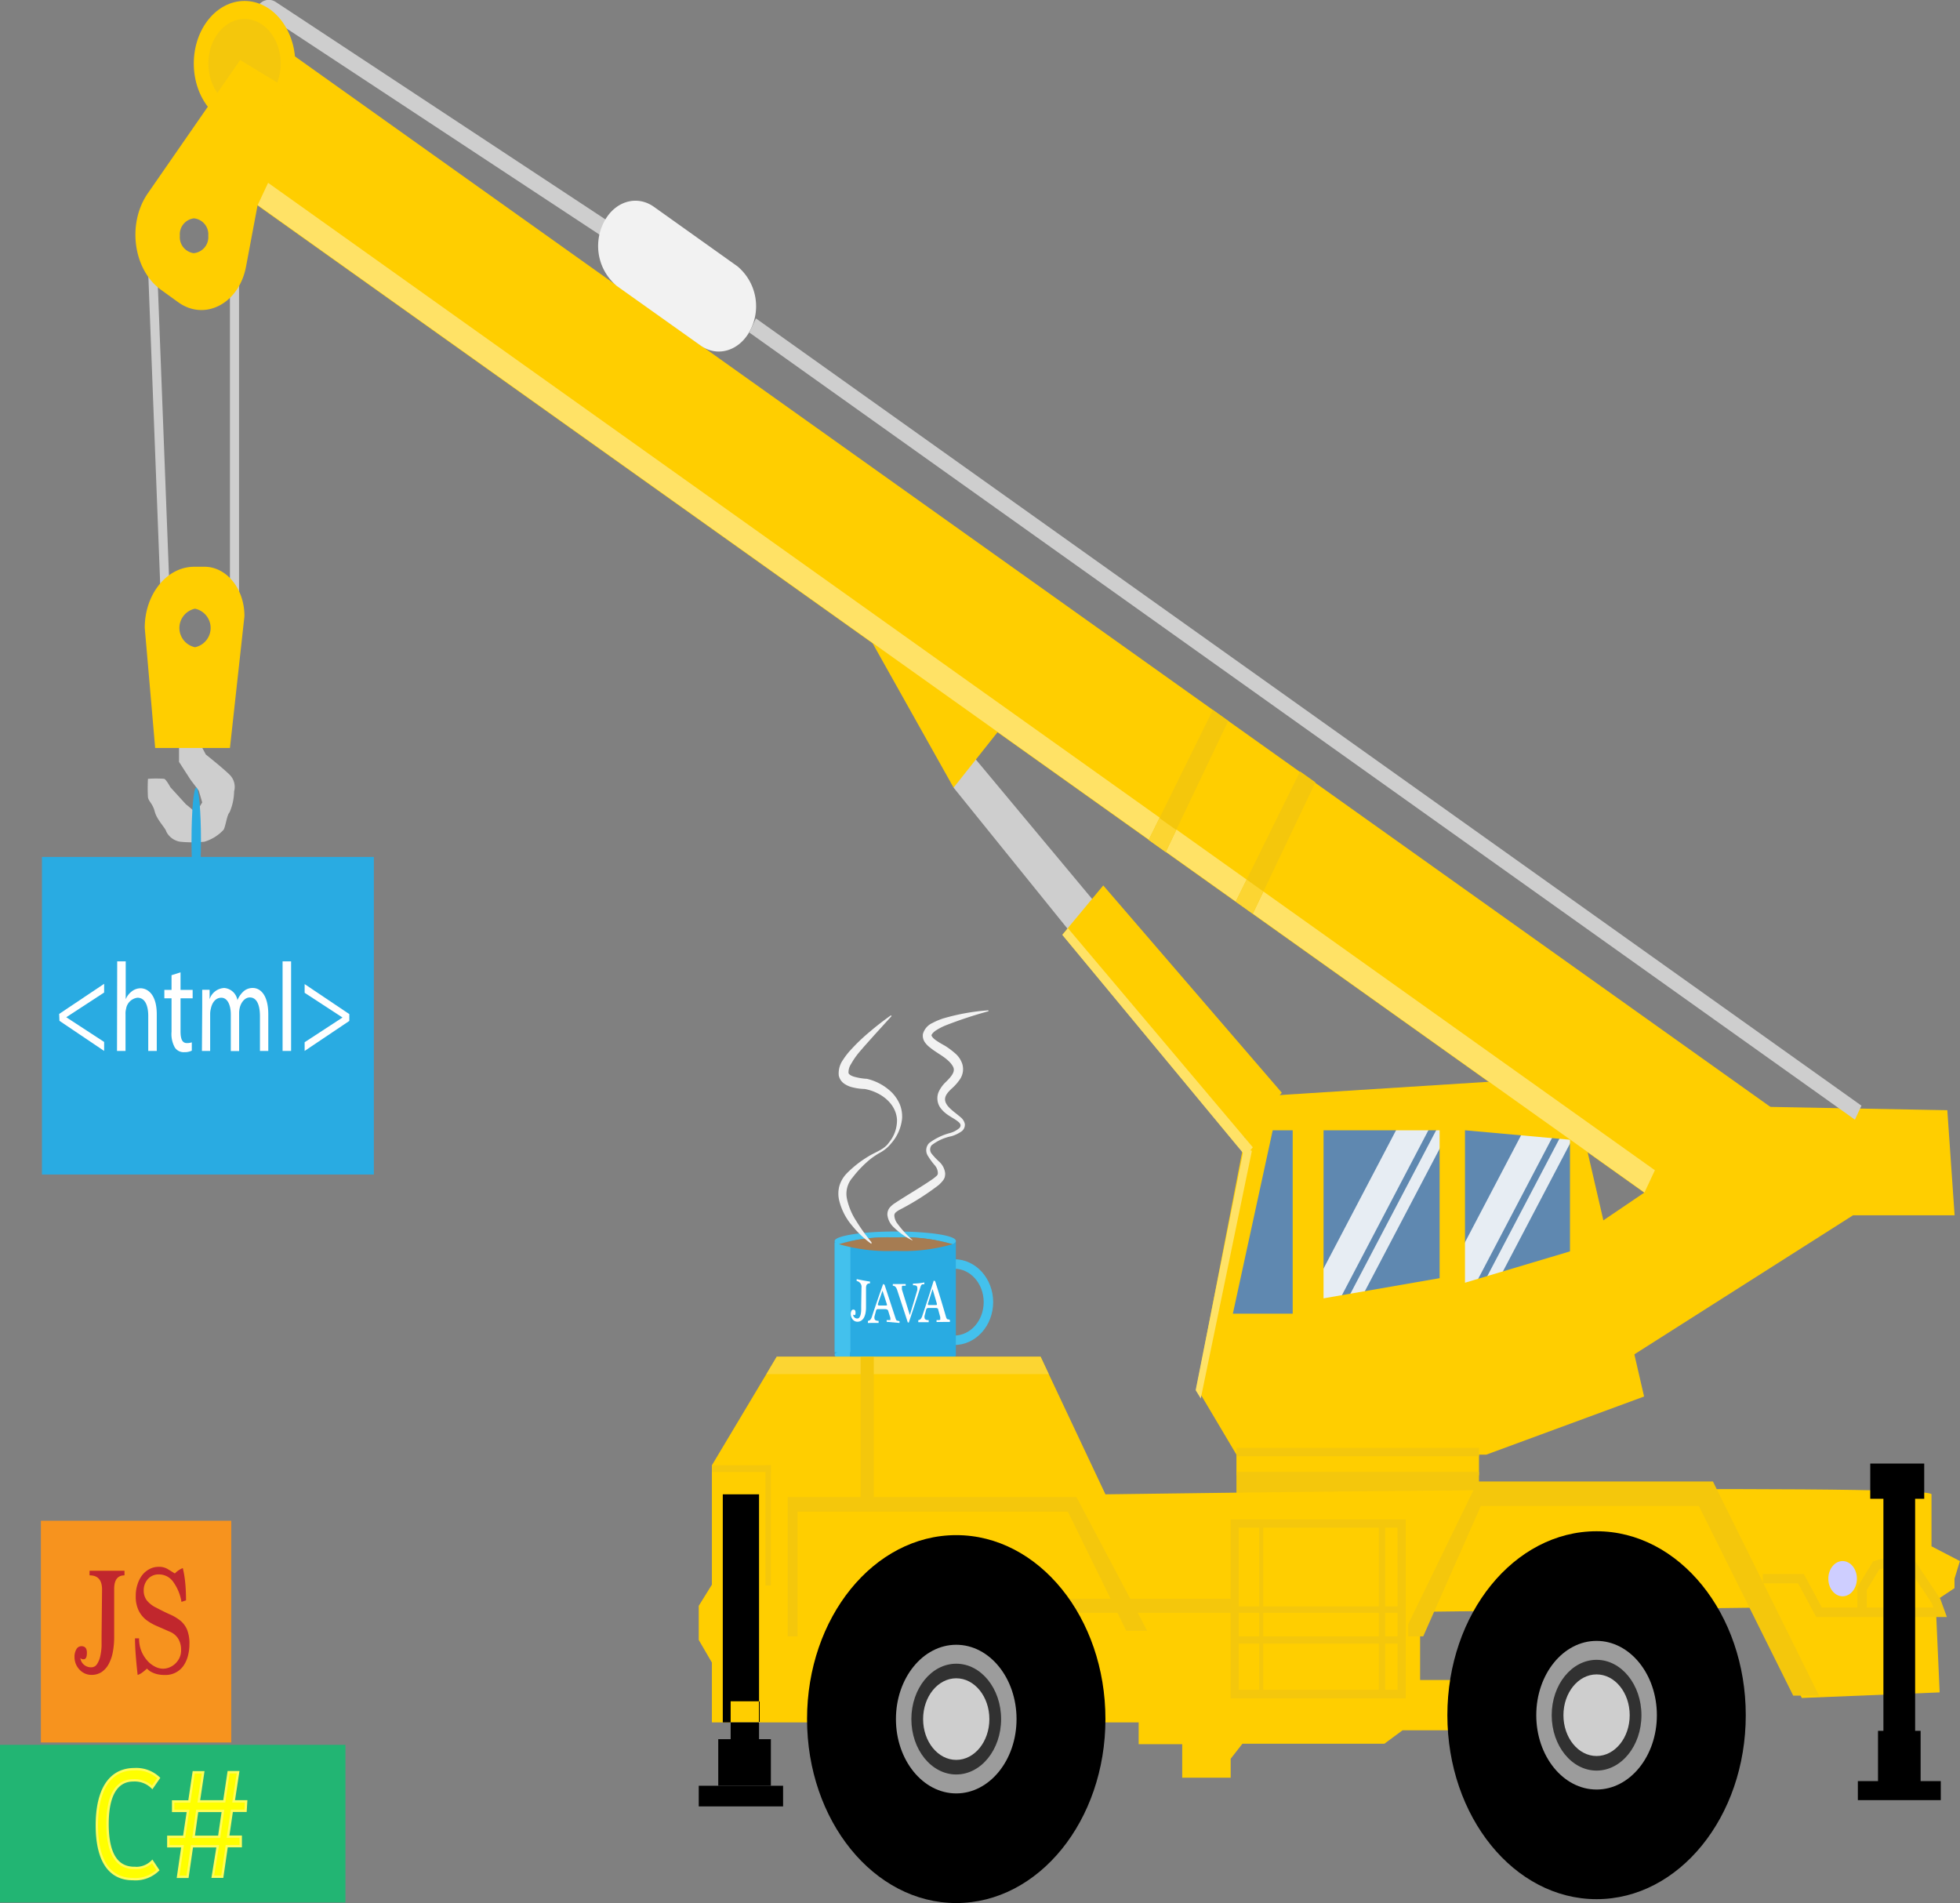 <svg xmlns="http://www.w3.org/2000/svg" width="207.04" height="201" viewBox="0 0 207.04 201"><rect x="0" y="0" width="207.04" height="201" fill="#808080" stroke="none"/><defs><style>.cls-1{fill:#22b573;}.cls-2{fill:#ff0;stroke:#fffc59;stroke-width:0.25px;}.cls-2,.cls-21,.cls-3,.cls-4{stroke-miterlimit:10;}.cls-21,.cls-3,.cls-4{fill:none;}.cls-3{stroke:#43c1ed;}.cls-4{stroke:#e6e6e6;stroke-width:3px;}.cls-5{fill:#c69c6d;}.cls-6{fill:#29abe2;}.cls-7{fill:#43c1ed;}.cls-8{fill:#a67c52;}.cls-9{fill:#f2f2f2;}.cls-10,.cls-14{fill:#fff;}.cls-11{fill:#f7931e;}.cls-12{fill:#c1272d;}.cls-13{fill:#2b96ff;opacity:0.38;}.cls-14{opacity:0.85;}.cls-15{fill:#ffce00;}.cls-16{fill:#f4c70c;}.cls-17{fill:#cecece;}.cls-18{fill:#9c9c9c;}.cls-19{fill:#313131;}.cls-20{fill:#ceceff;}.cls-21{stroke:#f4c70c;}.cls-22{fill:#ffe266;}.cls-23{fill:#fcd532;}</style></defs><title>img-web-development_2</title><g id="Layer_2" data-name="Layer 2"><g id="Layer_2-2" data-name="Layer 2"><rect class="cls-1" y="184.29" width="36.49" height="16.65"/><path class="cls-2" d="M14.2,186.86a3.45,3.45,0,0,1,2.57.93l-.69,1a2.63,2.63,0,0,0-2-.75c-1.68,0-2.72,1.43-2.72,4.61s1,4.64,2.83,4.64a2.37,2.37,0,0,0,1.89-.69l.61.92a3.43,3.43,0,0,1-2.65.95c-2.66,0-3.81-2.23-3.81-5.7C10.24,189,11.62,186.86,14.2,186.86Z"/><path class="cls-2" d="M19.45,194l.41-2.73H18.29l0-1H20l.46-3.08h1L21,190.26h2.69l.46-3.08h1l-.47,3.08h1.32l-.06,1H24.49l-.4,2.73h1.34l0,1H23.95l-.47,3.23h-1L23,195H20.28l-.47,3.23h-1l.47-3.23H17.78l0-1Zm1,0h2.7l.4-2.73H20.83Z"/><ellipse class="cls-3" cx="100.8" cy="137.53" rx="3.61" ry="4.03"/><path class="cls-4" d="M88.17,131"/><path class="cls-5" d="M93.89,131.57c2-.68.4-.37-1-.13.85-.5.23.2,1.38.45,1.42,0,3.19-.7,1.8-1.07C97.71,131.48,94.84,131.46,93.89,131.57Z"/><polyline class="cls-6" points="100.97 131.06 100.97 143.11 88.17 143.11 88.17 131.06"/><path class="cls-6" d="M94.57,142.06a28.18,28.18,0,0,0-4.78.35v1.39a28.18,28.18,0,0,0,4.78.35c3.53,0,6.4-.47,6.4-1S98.1,142.06,94.57,142.06Z"/><path class="cls-7" d="M88.17,143.11c0,.27.61.51,1.61.69v-1.39C88.78,142.6,88.17,142.84,88.17,143.11Z"/><rect class="cls-7" x="88.17" y="131.23" width="1.66" height="11.59"/><path class="cls-7" d="M100.62,131.41c.23-.11.35-.22.35-.34,0-.58-2.86-1-6.4-1s-6.4.47-6.4,1c0,.12.12.23.35.34a18.63,18.63,0,0,1,6-.71A18.63,18.63,0,0,1,100.62,131.41Z"/><path class="cls-8" d="M100.62,131.41a18.63,18.63,0,0,0-6-.71,18.63,18.63,0,0,0-6,.71,18.63,18.63,0,0,0,6,.71A18.63,18.63,0,0,0,100.62,131.41Z"/><path class="cls-9" d="M92.05,131.38A10.6,10.6,0,0,1,90,129.44a6.42,6.42,0,0,1-1.34-2.59,3.09,3.09,0,0,1,0-1.57,3.2,3.2,0,0,1,.78-1.34,11.44,11.44,0,0,1,2.24-1.77c.82-.52,1.73-.75,2.24-1.52a3.66,3.66,0,0,0,.83-2.44c-.14-1.73-1.76-2.89-3.4-3.19h.08a5.85,5.85,0,0,1-1.47-.2,2.56,2.56,0,0,1-.78-.36,1.4,1.4,0,0,1-.58-.88,2.46,2.46,0,0,1,.45-1.64,7.58,7.58,0,0,1,.89-1.13,19.73,19.73,0,0,1,2-1.89c.69-.59,1.42-1.15,2.17-1.68l.07.08-1.82,2c-.6.68-1.21,1.34-1.75,2a8.1,8.1,0,0,0-.71,1.06,1.58,1.58,0,0,0-.27.92c0,.14.23.32.62.43a6.3,6.3,0,0,0,1.22.21h.08a5.58,5.58,0,0,1,2.63,1.42,4.21,4.21,0,0,1,.86,1.26,3.48,3.48,0,0,1,.25,1.5,4.67,4.67,0,0,1-1.14,2.63,3.94,3.94,0,0,1-1.09.94,8,8,0,0,0-1.14.75,11.58,11.58,0,0,0-1.86,1.93,2.59,2.59,0,0,0-.6,2.22,7,7,0,0,0,1,2.39,20.26,20.26,0,0,0,1.6,2.23Z"/><path class="cls-9" d="M96.35,131a7.62,7.62,0,0,1-2-1.43,2.1,2.1,0,0,1-.61-1.23,1.14,1.14,0,0,1,.24-.79,2.43,2.43,0,0,1,.53-.46c1.35-.89,2.72-1.67,4-2.55a4.37,4.37,0,0,0,.41-.33.38.38,0,0,0,.15-.3,1.33,1.33,0,0,0-.36-.87,7.38,7.38,0,0,1-.72-1,1.09,1.09,0,0,1,.16-1.31,6.31,6.31,0,0,1,2.2-1.06,2.55,2.55,0,0,0,1-.53c.2-.25.14-.45-.15-.68-.55-.45-1.4-.72-1.94-1.57a1.75,1.75,0,0,1-.13-1.51,3.41,3.41,0,0,1,.79-1.11c.59-.58,1-1.08.77-1.57s-.79-.94-1.44-1.35c-.33-.22-.67-.43-1-.7a2.51,2.51,0,0,1-.52-.52,1.22,1.22,0,0,1-.24-.92,1.81,1.81,0,0,1,1-1.16,6.78,6.78,0,0,1,1.17-.49,22.44,22.44,0,0,1,4.75-.85l0,.1a44.08,44.08,0,0,0-4.49,1.48,6,6,0,0,0-1,.51c-.3.18-.54.46-.52.56s.14.28.43.49.62.4,1,.61a7.88,7.88,0,0,1,1,.74,2.5,2.5,0,0,1,.83,1.21,1.91,1.91,0,0,1-.23,1.54,5.12,5.12,0,0,1-.87,1c-.59.54-.91,1-.63,1.57s1,1,1.62,1.55a1.22,1.22,0,0,1,.37.65.89.89,0,0,1-.29.73,3.6,3.6,0,0,1-1.14.56,5,5,0,0,0-2.08.95.71.71,0,0,0,0,.89,7.4,7.4,0,0,0,.79.84,1.93,1.93,0,0,1,.64,1.24,1.5,1.5,0,0,1-.05.42,1.23,1.23,0,0,1-.21.37,3.47,3.47,0,0,1-.47.48A27.32,27.32,0,0,1,95,127.79a2.56,2.56,0,0,0-.4.28.44.44,0,0,0-.13.31,1.54,1.54,0,0,0,.36.9A11.09,11.09,0,0,0,96.41,131Z"/><path class="cls-10" d="M91,136a.62.62,0,0,0-.51-.7v-.2q.7.15,1.41.26v.19c-.28,0-.42.12-.42.5v2a3.31,3.31,0,0,1-.05.61,1.71,1.71,0,0,1-.16.49.93.93,0,0,1-.29.33.71.71,0,0,1-.42.12.61.61,0,0,1-.26-.06.67.67,0,0,1-.22-.17.83.83,0,0,1-.15-.26.92.92,0,0,1-.06-.33.68.68,0,0,1,.07-.33.21.21,0,0,1,.21-.13c.15,0,.22.11.22.3s0,.28-.13.28a.16.16,0,0,1-.13-.06.48.48,0,0,0,.14.3.42.42,0,0,0,.3.12.26.26,0,0,0,.24-.13,1,1,0,0,0,.13-.33,2.43,2.43,0,0,0,.05-.43c0-.16,0-.3,0-.43Z"/><path class="cls-10" d="M93.66,139.61v-.18l.15,0,.14,0,.1,0a.08.08,0,0,0,0-.06.44.44,0,0,1,0-.07.41.41,0,0,0,0-.11l-.23-.75q-.06-.16-.31-.17l-.74,0a.2.2,0,0,0-.23.15l-.17.64a.49.49,0,0,0,0,.16q0,.29.44.29v.22H91.68v-.22a.36.36,0,0,0,.25-.12.88.88,0,0,0,.17-.32c.39-1.19.79-2.33,1.19-3.46l.15.09c.4,1.23.8,2.43,1.19,3.63a.55.55,0,0,0,.11.16l.08,0,.2.06q0,.09,0,.18Zm-.44-3.29-.44,1.26a.7.7,0,0,0-.05.21c0,.06.06.1.19.1l.63,0q.15,0,.15-.07a1.22,1.22,0,0,0-.06-.2Z"/><path class="cls-10" d="M95.89,139.67c-.38-1.17-.76-2.32-1.14-3.48-.1-.26-.24-.39-.44-.39v-.18q.68,0,1.36,0v.18h-.23c-.11,0-.17,0-.17.12a.85.85,0,0,0,0,.12l0,.15c.28.9.56,1.8.84,2.71.26-.87.53-1.76.79-2.66a1.68,1.68,0,0,0,0-.22c0-.2-.15-.29-.46-.27v-.18q.6,0,1.2-.12v.19l-.16,0c-.12,0-.21.13-.27.36-.4,1.27-.81,2.49-1.21,3.69Z"/><path class="cls-10" d="M98.93,139.63v-.2l.15,0,.14,0,.1-.05a.09.09,0,0,0,0-.07.56.56,0,0,1,0-.08.48.48,0,0,0,0-.12l-.22-.81c0-.11-.14-.16-.3-.15l-.74,0a.22.22,0,0,0-.23.18l-.17.66a.51.51,0,0,0,0,.16q0,.29.44.28v.22H97v-.22a.37.37,0,0,0,.25-.12.89.89,0,0,0,.17-.32c.4-1.19.81-2.43,1.21-3.73l.15.05c.39,1.22.78,2.5,1.17,3.85a.62.62,0,0,0,.11.18l.08,0,.2.07v.21Zm-.42-3.48-.44,1.39a.81.81,0,0,0-.06.22c0,.06.06.09.18.08l.63,0c.1,0,.15,0,.15-.09a1.27,1.27,0,0,0-.05-.21Z"/><rect class="cls-11" x="4.32" y="160.62" width="20.11" height="23.42"/><path class="cls-12" d="M10.78,167.89q0-1.51-1.32-1.5v-.49h3.69v.49q-1.09,0-1.09,1.44v5.1a8.36,8.36,0,0,1-.14,1.55,4.32,4.32,0,0,1-.43,1.26,2.38,2.38,0,0,1-.74.85,1.9,1.9,0,0,1-1.1.31,1.65,1.65,0,0,1-.67-.14,1.77,1.77,0,0,1-.56-.39,1.94,1.94,0,0,1-.4-.6,2,2,0,0,1-.15-.78,1.56,1.56,0,0,1,.19-.78.6.6,0,0,1,.54-.34q.58,0,.58.69t-.34.69a.42.42,0,0,1-.35-.13,1.08,1.08,0,0,0,.37.7,1.13,1.13,0,0,0,.77.28.71.71,0,0,0,.62-.34,2.49,2.49,0,0,0,.34-.83,6,6,0,0,0,.14-1.09q0-.59,0-1.08Z"/><path class="cls-12" d="M19.17,169.19a5,5,0,0,0-.87-2.11,1.83,1.83,0,0,0-1.5-.79,1.51,1.51,0,0,0-1.18.49,1.79,1.79,0,0,0-.44,1.24,1.68,1.68,0,0,0,.32,1,2.8,2.8,0,0,0,1,.78q.79.42,1.44.71a4.81,4.81,0,0,1,1.11.66,2.52,2.52,0,0,1,.71.95,3.91,3.91,0,0,1,.25,1.55,4.84,4.84,0,0,1-.15,1.19,3.35,3.35,0,0,1-.46,1.05,2.3,2.3,0,0,1-2,1,3.28,3.28,0,0,1-.78-.08,2.65,2.65,0,0,1-.56-.2,1.7,1.7,0,0,1-.36-.23l-.18-.16a5.42,5.42,0,0,1-.49.41,1.82,1.82,0,0,1-.49.26q-.14-1.24-.21-2.2t-.07-1.67h.43a3.58,3.58,0,0,0,.23,1.31,3.54,3.54,0,0,0,.6,1,2.73,2.73,0,0,0,.82.66,1.89,1.89,0,0,0,.88.24,1.87,1.87,0,0,0,.6-.11,2,2,0,0,0,.62-.36,2.09,2.09,0,0,0,.49-.62,1.88,1.88,0,0,0,.2-.9,2.26,2.26,0,0,0-.28-1.14,1.87,1.87,0,0,0-.89-.77l-1.37-.6a5.23,5.23,0,0,1-1.15-.66,2.83,2.83,0,0,1-.8-1,3.34,3.34,0,0,1-.3-1.52,3.72,3.72,0,0,1,.19-1.24,3.07,3.07,0,0,1,.52-1,2.36,2.36,0,0,1,.77-.62,2,2,0,0,1,.92-.22,1.73,1.73,0,0,1,1,.25l.73.45a2.33,2.33,0,0,1,.84-.57,11.11,11.11,0,0,1,.26,1.59q.08.84.08,1.82Z"/><polygon class="cls-13" points="165.89 118.58 132.94 118.58 128.38 138.87 165.89 138.87 165.89 118.58"/><polygon class="cls-14" points="155.44 140.61 154.46 139.83 165.27 119.23 166.25 120.01 155.44 140.61"/><polygon class="cls-14" points="153.89 139.37 151.48 137.45 162.28 116.85 164.69 118.77 153.89 139.37"/><polygon class="cls-14" points="142.22 140.1 141.24 139.32 152.05 118.72 153.03 119.5 142.22 140.1"/><polygon class="cls-14" points="140.67 138.86 138.26 136.94 149.06 116.34 151.47 118.26 140.67 138.86"/><rect class="cls-15" x="130.61" y="153.37" width="25.62" height="2.45"/><rect class="cls-16" x="130.61" y="155.46" width="25.62" height="2.66"/><path class="cls-15" d="M75.2,154.76l6.85-11.46h27.87l6.85,14.53s87.26-1.24,87.26,0v5.49l3,1.56-.57,1.86v1l-2,1.33.43,9.68-14.56.59-4.74-9.54-35.58.44v7.2h8.29l-.14,5.31h-10l-1.92,1.42h-15L130,185.76v2h-5.12v-3.54h-4.6v-2.3H75.2V175.6l-1.39-2.39v-3.6l1.39-2.24Z"/><rect class="cls-16" x="112.51" y="168.87" width="17.82" height="1.48"/><polygon class="cls-15" points="170.84 144.19 195.74 128.36 206.47 128.36 205.7 117.26 179.84 116.78 176.78 123.87 167.01 130.49 170.84 144.19"/><polygon class="cls-17" points="100.73 83.19 113.75 99.31 116.24 96 100.73 77.4 100.73 83.19"/><path class="cls-17" d="M69.88,29.1,27.13.94h0a1.32,1.32,0,0,1,2-.73L70.56,27.53Z"/><polygon class="cls-15" points="185.11 134.1 22.07 18.04 28.59 4.13 191.62 120.19 185.11 134.1"/><path class="cls-17" d="M18.91,77.4v3.07l1.22,1.89L21,83.51l.36,1.24s-.65,1.15-.79,1a11.9,11.9,0,0,0-.93-.8L18,83.15s-.43-.8-.65-.89a11.1,11.1,0,0,0-1.72,0,17.12,17.12,0,0,0,0,1.95c.07.44.5.66.72,1.52s1.15,1.75,1.22,2.11a2,2,0,0,0,1.44,1.06,12.61,12.61,0,0,0,2.59,0,4.52,4.52,0,0,0,2-1.24c.22-.27.36-1.59.65-1.86a5.85,5.85,0,0,0,.48-2.21,1.81,1.81,0,0,0-.48-1.77c-.72-.71-2.51-2.13-2.51-2.13l-1.22-2.3Z"/><ellipse class="cls-15" cx="25.83" cy="6.71" rx="5.36" ry="6.61"/><ellipse class="cls-16" cx="25.83" cy="6.71" rx="3.82" ry="4.71"/><rect class="cls-17" x="24.29" y="26.74" width="0.96" height="38.31"/><polygon class="cls-17" points="16.98 63.22 17.94 63.16 16.47 24.89 15.51 24.95 16.98 63.22"/><path class="cls-15" d="M25.37,6.34,15.62,20.41c-2.22,3.2-1.55,8.09,1.4,10.21l1.83,1.32c2.81,2,6.41.11,7.14-3.79L29.61,8.92Zm-4.91,20.4A1.7,1.7,0,0,1,19,24.9a1.7,1.7,0,0,1,1.49-1.84A1.7,1.7,0,0,1,22,24.9,1.7,1.7,0,0,1,20.46,26.74Z"/><path class="cls-15" d="M21.6,59.86H20.52c-2.89,0-5.23,2.89-5.23,6.45L16.39,79h7.9l1.53-13.92C25.83,62.19,23.93,59.86,21.6,59.86Zm-1,8.5a2.08,2.08,0,0,1,0-4.07,2.08,2.08,0,0,1,0,4.07Z"/><path class="cls-9" d="M74,36.49,65.15,30.2a5.5,5.5,0,0,1-1.43-6.59h0c1.08-2.3,3.48-3.09,5.35-1.77l8.83,6.29a5.5,5.5,0,0,1,1.43,6.59h0C78.26,37,75.85,37.82,74,36.49Z"/><polygon class="cls-17" points="195.94 118.26 79.15 35.12 79.85 33.63 196.63 116.78 195.94 118.26"/><polygon class="cls-15" points="89.23 62.69 100.73 83.19 107.62 74.5 89.23 62.69"/><polygon class="cls-15" points="116.54 93.52 112.22 98.72 130.73 121.04 135.4 115.41 116.54 93.52"/><path class="cls-15" d="M165.86,113.71l-33.52,2.13-5.94,30.71,4.21,7.09H157l16.67-6.14ZM136.55,137.1v1.65h-6.32l4.21-19.37h2.11ZM152.07,135l-12.26,2.13V119.38h12.26Zm13.77-2.83-11.09,3.31V119.38l11.09,1Z"/><rect class="cls-6" x="4.43" y="90.51" width="35.06" height="33.54"/><path class="cls-10" d="M6.25,107.09,11,103.91v.92l-4,2.61v0l4,2.61V111l-4.72-3.18Z"/><path class="cls-10" d="M12.38,101.54h.9v4h0a2,2,0,0,1,.64-.83,1.53,1.53,0,0,1,.92-.33c.66,0,1.72.53,1.72,2.76V111h-.9v-3.7c0-1-.29-1.92-1.14-1.92a1.39,1.39,0,0,0-1.2,1.17,1.83,1.83,0,0,0-.06.56V111h-.9Z"/><path class="cls-10" d="M19.07,102.7v1.85h1.28v.89H19.07v3.48c0,.8.17,1.25.67,1.25a1.55,1.55,0,0,0,.52-.08l0,.88a1.73,1.73,0,0,1-.79.16,1.11,1.11,0,0,1-1-.49,2.94,2.94,0,0,1-.35-1.68v-3.52h-.76v-.89h.76V103Z"/><path class="cls-10" d="M21.36,106.29c0-.67,0-1.21,0-1.75h.78l0,1h0a1.71,1.71,0,0,1,1.55-1.19,1.54,1.54,0,0,1,1.39,1.29h0a2.58,2.58,0,0,1,.55-.84,1.44,1.44,0,0,1,1.09-.45c.65,0,1.62.56,1.62,2.8V111h-.88v-3.65c0-1.24-.35-2-1.07-2-.51,0-.91.49-1.06,1.07a2.46,2.46,0,0,0-.07.59v4h-.88v-3.86c0-1-.35-1.77-1-1.77s-1,.59-1.11,1.17a2.08,2.08,0,0,0-.07.57V111h-.87Z"/><path class="cls-10" d="M29.85,101.54h.9V111h-.9Z"/><path class="cls-10" d="M36.9,107.83,32.18,111v-.92l4-2.61v0l-4-2.61v-.92l4.72,3.17Z"/><polygon class="cls-16" points="83.2 172.24 83.2 158.12 113.71 158.12 121.18 172.24 118.97 172.24 112.8 159.66 84.25 159.66 84.25 172.83 83.2 172.83 83.2 172.24"/><rect class="cls-16" x="75.2" y="154.76" width="6.23" height="0.71"/><rect class="cls-16" x="80.86" y="154.76" width="0.57" height="12.7"/><ellipse cx="101.01" cy="181.57" rx="15.76" ry="19.43"/><ellipse class="cls-18" cx="101.01" cy="181.57" rx="6.37" ry="7.85"/><ellipse class="cls-19" cx="101.01" cy="181.57" rx="4.74" ry="5.85"/><ellipse class="cls-17" cx="101.01" cy="181.57" rx="3.5" ry="4.31"/><path class="cls-16" d="M130,160.48v18.9h18.49v-18.9Zm17.63,18H130.84V161.36h16.78Z"/><rect class="cls-16" x="130.32" y="169.67" width="17.91" height="0.68"/><rect class="cls-16" x="130.32" y="172.83" width="17.91" height="0.77"/><rect class="cls-16" x="133.01" y="160.9" width="0.43" height="18.13"/><rect class="cls-16" x="145.65" y="160.9" width="0.67" height="17.89"/><polygon class="cls-16" points="148.76 171.53 156.09 156.47 180.94 156.47 192.15 179.09 189.42 179.09 179.46 159.07 156.42 159.07 150.34 172.83 148.76 172.83 148.76 171.53"/><ellipse class="cls-20" cx="194.64" cy="166.74" rx="1.51" ry="1.86"/><polyline class="cls-21" points="186.21 166.74 190.24 166.74 192.15 170.29 196.7 170.29 196.7 167.78 198.19 165.33 201.39 164.44 204.51 169.1 204.94 170.29 196.7 170.29"/><rect x="197.56" y="154.58" width="5.7" height="3.72"/><rect x="196.25" y="188.12" width="8.76" height="2.01"/><rect x="198.38" y="182.81" width="4.5" height="6.73"/><rect x="198.95" y="156.76" width="3.35" height="27.46"/><path d="M80.18,181.92H76.35V157.83h3.83Zm1.25,1.77H75.87v4.9h5.56Zm-1.25-4h-3v7.56h3Zm2.54,8.92H73.81v2.18h8.91Z"/><ellipse cx="168.65" cy="181.16" rx="15.76" ry="19.43"/><ellipse class="cls-18" cx="168.65" cy="181.16" rx="6.37" ry="7.85"/><ellipse class="cls-19" cx="168.65" cy="181.16" rx="4.74" ry="5.85"/><ellipse class="cls-17" cx="168.65" cy="181.16" rx="3.5" ry="4.31"/><rect class="cls-16" x="130.61" y="152.92" width="25.62" height="0.89"/><polygon class="cls-22" points="173.71 125.95 27.22 21.66 28.32 19.31 174.81 123.6 173.71 125.95"/><polygon class="cls-22" points="112.22 98.75 131.57 122.1 132.34 121.18 112.81 98.04 112.22 98.75"/><polygon class="cls-16" points="121.34 88.71 123.14 89.99 129.74 76.14 128.12 74.98 121.34 88.71"/><polygon class="cls-16" points="130.55 95.2 132.35 96.48 138.95 82.63 137.33 81.48 130.55 95.2"/><polygon class="cls-23" points="131.69 92.9 130.55 95.2 132.35 96.48 133.45 94.16 131.69 92.9"/><polygon class="cls-23" points="110.78 145.13 109.92 143.3 82.05 143.3 80.96 145.13 110.78 145.13"/><polygon class="cls-23" points="122.48 86.41 121.34 88.71 123.14 89.99 124.25 87.66 122.48 86.41"/><rect class="cls-16" x="90.91" y="143.3" width="1.39" height="15.12"/><ellipse class="cls-6" cx="20.73" cy="88.77" rx="0.5" ry="5.58"/><polygon class="cls-22" points="131.39 121.3 126.3 146.83 126.84 147.71 132.24 121.55 131.39 121.3"/></g></g></svg>